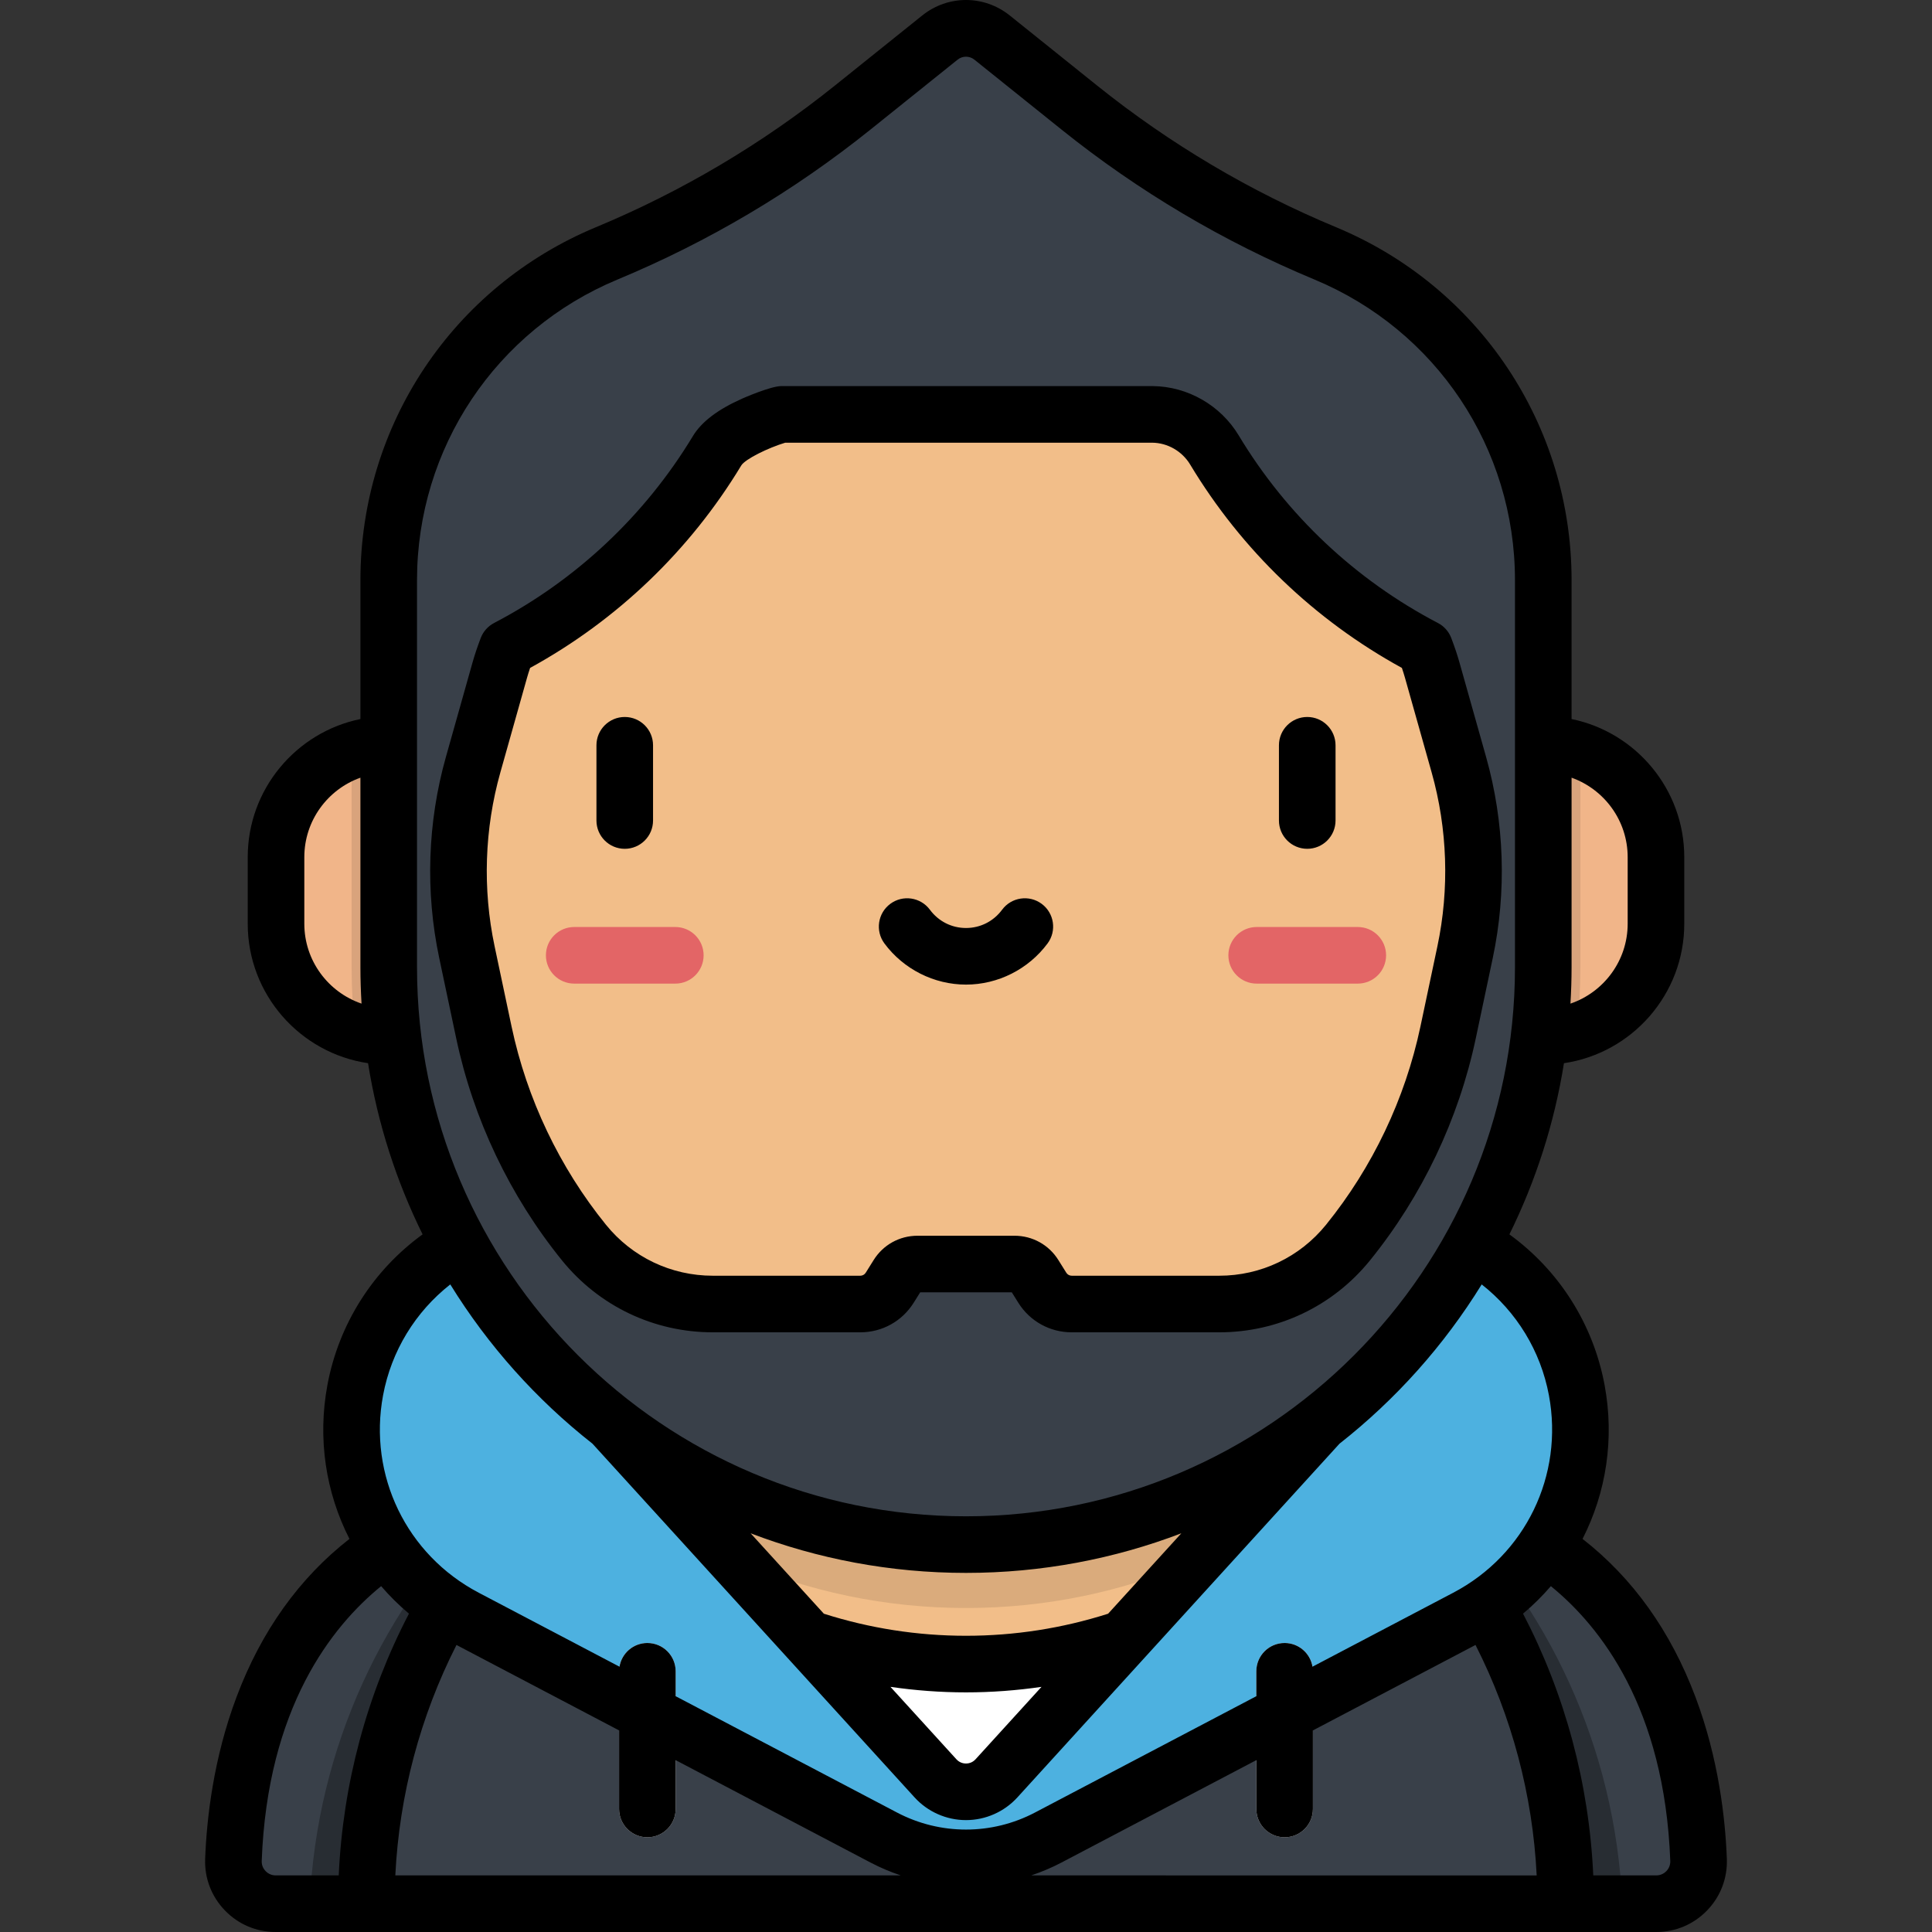 <?xml version="1.0" encoding="iso-8859-1"?>
<!-- Generator: Adobe Illustrator 19.0.0, SVG Export Plug-In . SVG Version: 6.00 Build 0)  -->
<svg xmlns="http://www.w3.org/2000/svg" xmlns:xlink="http://www.w3.org/1999/xlink" version="1.1" id="Layer_1" x="0px" y="0px" viewBox="0 0 512 512" style="enable-background:new 0 0 512 512;" xml:space="preserve">
<rect x="0" y="0" width="512" height="512" fill="#333333" stroke="none"/>
<path style="fill:#F2BE89;" d="M132.881,244.797c0,16.495-13.372,29.867-29.867,29.867s-29.867-13.372-29.867-29.867v-17.634  c0-16.495,13.372-29.867,29.867-29.867s29.867,13.372,29.867,29.867V244.797z"/>
<path style="opacity:0.15;fill:#EC8087;enable-background:new    ;" d="M132.881,244.797c0,16.495-13.372,29.867-29.867,29.867  s-29.867-13.372-29.867-29.867v-17.634c0-16.495,13.372-29.867,29.867-29.867s29.867,13.372,29.867,29.867V244.797z"/>
<path style="opacity:0.1;enable-background:new    ;" d="M103.015,197.296c-3.318,0-6.506,0.549-9.487,1.548  c-0.221,3.365-0.345,6.756-0.345,10.177v47.331c0,5.736,0.326,11.395,0.941,16.967c2.808,0.875,5.795,1.346,8.891,1.346  c16.495,0,29.867-13.372,29.867-29.867v-17.634C132.881,210.668,119.51,197.296,103.015,197.296z"/>
<path style="fill:#F2BE89;" d="M379.117,244.797c0,16.495,13.372,29.867,29.867,29.867s29.867-13.372,29.867-29.867v-17.634  c0-16.495-13.372-29.867-29.867-29.867s-29.867,13.372-29.867,29.867V244.797z"/>
<path style="opacity:0.15;fill:#EC8087;enable-background:new    ;" d="M379.117,244.797c0,16.495,13.372,29.867,29.867,29.867  s29.867-13.372,29.867-29.867v-17.634c0-16.495-13.372-29.867-29.867-29.867s-29.867,13.372-29.867,29.867V244.797z"/>
<path style="opacity:0.1;enable-background:new    ;" d="M408.983,197.296c3.318,0,6.505,0.549,9.487,1.548  c0.221,3.365,0.345,6.756,0.345,10.177v47.331c0,5.736-0.326,11.395-0.941,16.967c-2.808,0.875-5.795,1.346-8.891,1.346  c-16.495,0-29.867-13.372-29.867-29.867v-17.634C379.117,210.668,392.488,197.296,408.983,197.296z"/>
<path style="fill:#394049;" d="M139.807,396.092c-67.441,10.782-76.983,71.094-77.945,96.8c-0.237,6.346,4.856,11.608,11.207,11.608  h66.739L139.807,396.092L139.807,396.092z"/>
<path style="opacity:0.3;enable-background:new    ;" d="M129.673,398.2c-27.859,27.269-45.726,64.7-47.6,106.3h57.734V396.092  C136.267,396.658,132.901,397.373,129.673,398.2z"/>
<path style="fill:#394049;" d="M372.191,396.092c67.441,10.782,76.983,71.094,77.945,96.8c0.237,6.346-4.856,11.608-11.207,11.608  H372.19V396.092H372.191z"/>
<path style="opacity:0.3;enable-background:new    ;" d="M382.325,398.2c27.859,27.269,45.726,64.7,47.6,106.3h-57.734V396.092  C375.731,396.658,379.097,397.373,382.325,398.2z"/>
<path style="fill:#394049;" d="M414.921,504.5c0-87.77-71.152-158.922-158.922-158.922S97.077,416.73,97.077,504.5H414.921z"/>
<path style="fill:#4DB1E0;" d="M338.616,322.439h23.917c27.09,0,50.336,19.301,55.316,45.929l0,0  c4.555,24.353-7.299,48.83-29.23,60.355l-110.863,58.261c-13.621,7.158-29.893,7.158-43.514,0l-110.863-58.26  c-21.931-11.525-33.786-36.003-29.231-60.355l0,0c4.981-26.628,28.227-45.929,55.316-45.929h23.917h165.235V322.439z"/>
<path style="fill:#F2BE89;" d="M370.279,354.653L264.072,471.281c-4.333,4.758-11.82,4.758-16.152,0L141.713,354.653H370.279z"/>
<path style="opacity:0.1;enable-background:new    ;" d="M141.713,354.653l53.765,59.04c18.563,8.005,39.022,12.448,60.522,12.448  l0,0c21.495,0,41.951-4.441,60.511-12.443l53.769-59.045H141.713z"/>
<path style="fill:#F2BE89;" d="M255.999,56.036L255.999,56.036c-84.491,0-152.985,68.493-152.985,152.984v47.331  c0,84.491,68.493,152.984,152.984,152.984l0,0c84.491,0,152.984-68.493,152.984-152.984V209.02  C408.984,124.529,340.49,56.036,255.999,56.036z"/>
<path style="fill:#394049;" d="M408.983,153.751c0-37.89-22.796-72.058-57.781-86.607l0,0  c-23.436-9.746-45.376-22.753-65.173-38.638l-20.346-16.325c-5.658-4.54-13.711-4.54-19.37,0l-20.344,16.325  c-19.796,15.884-41.737,28.892-65.173,38.638l0,0c-34.985,14.549-57.781,48.717-57.781,86.607v102.6  c0,84.491,68.493,152.984,152.984,152.984l0,0c84.491,0,152.984-68.493,152.984-152.984V153.751z M383.765,273.591  c-4.315,20.404-13.406,39.495-26.528,55.704l-0.002,0.003c-8.336,10.297-20.876,16.28-34.124,16.28h-39.096  c-3.172,0-6.12-1.634-7.801-4.324l-2.099-3.359c-1.132-1.812-3.119-2.913-5.255-2.913h-25.722c-2.137,0-4.123,1.101-5.256,2.913  l-2.099,3.359c-1.681,2.69-4.629,4.324-7.801,4.324h-39.093c-13.25,0-25.792-5.983-34.129-16.282l0,0  c-13.122-16.21-22.214-35.3-26.529-55.704l-4.498-21.269c-3.477-16.442-2.912-33.483,1.645-49.659l7.046-25.008  c0.565-2.004,1.242-3.968,1.979-5.906c23.015-12.024,42.241-30.135,55.623-52.281c3.524-5.833,16.88-9.652,17.053-9.652h97.837  c0.173,0,0.345,0.001,0.518,0.003c6.729,0.069,12.93,3.659,16.4,9.426c13.387,22.248,32.665,40.44,55.758,52.505  c0.737,1.939,1.415,3.902,1.979,5.906l7.046,25.008c4.558,16.176,5.122,33.216,1.645,49.659L383.765,273.591z"/>
<g>
	<path style="fill:#E36566;" d="M178.966,260.667h-26.795c-4.142,0-7.5-3.357-7.5-7.5c0-4.142,3.357-7.5,7.5-7.5h26.795   c4.142,0,7.5,3.357,7.5,7.5C186.465,257.31,183.108,260.667,178.966,260.667z"/>
	<path style="fill:#E36566;" d="M359.828,260.667h-26.795c-4.142,0-7.5-3.357-7.5-7.5c0-4.142,3.357-7.5,7.5-7.5h26.795   c4.142,0,7.5,3.357,7.5,7.5C367.327,257.31,363.97,260.667,359.828,260.667z"/>
</g>
<g>
	<path style="fill:#FFFFFF;" d="M255.999,440.998c-14.63,0-28.701-2.392-41.848-6.799l33.768,37.082   c4.333,4.758,11.82,4.758,16.153,0l33.766-37.079C284.694,438.607,270.626,440.998,255.999,440.998z"/>
	<path style="fill:#FFFFFF;" d="M171.56,486.904c-4.142,0-7.5-3.357-7.5-7.5v-36.496c0-4.142,3.357-7.5,7.5-7.5   c4.142,0,7.5,3.357,7.5,7.5v36.496C179.059,483.547,175.702,486.904,171.56,486.904z"/>
	<path style="fill:#FFFFFF;" d="M340.438,486.904c-4.142,0-7.5-3.357-7.5-7.5v-36.496c0-4.142,3.357-7.5,7.5-7.5s7.5,3.357,7.5,7.5   v36.496C347.938,483.547,344.581,486.904,340.438,486.904z"/>
</g>
<path d="M346.433,224.941c4.142,0,7.5-3.357,7.5-7.5v-19.934c0-4.142-3.357-7.5-7.5-7.5c-4.142,0-7.5,3.357-7.5,7.5v19.934  C338.933,221.584,342.291,224.941,346.433,224.941z M449.288,449.651c-6.567-17.425-16.607-31.462-29.896-41.825  c6.247-12.249,8.51-26.503,5.829-40.837c-3.019-16.142-12.071-30.331-25.213-39.867c6.951-14.087,11.896-29.332,14.457-45.365  c18.014-2.66,31.885-18.219,31.885-36.96v-17.635c0-18.035-12.844-33.127-29.866-36.609V153.75  c0-41.054-24.494-77.768-62.401-93.531c-22.789-9.476-44.106-22.114-63.359-37.562L267.617,4.116c-6.84-5.488-16.395-5.488-23.234,0  l-23.107,18.541c-19.253,15.447-40.57,28.085-63.359,37.562c-37.908,15.764-62.401,52.477-62.401,93.531v36.803  c-17.022,3.482-29.866,18.574-29.866,36.609v17.635c0,18.741,13.871,34.3,31.885,36.96c2.561,16.032,7.505,31.278,14.456,45.365  c-13.142,9.536-22.193,23.725-25.213,39.867c-2.681,14.334-0.418,28.588,5.829,40.837c-13.289,10.362-23.329,24.4-29.896,41.825  c-6.179,16.398-7.947,32.412-8.342,42.959c-0.191,5.116,1.66,9.965,5.214,13.655c3.56,3.699,8.349,5.735,13.486,5.735h365.86  c5.135,0,9.925-2.036,13.487-5.733c3.553-3.689,5.406-8.539,5.215-13.655C457.235,482.063,455.467,466.049,449.288,449.651z   M416.483,256.352v-50.258c8.655,3.09,14.867,11.366,14.867,21.069v17.635c0,9.813-6.355,18.164-15.164,21.17  C416.376,262.785,416.483,259.581,416.483,256.352z M80.647,244.798v-17.635c0-9.704,6.213-17.98,14.867-21.069v50.258  c0,3.229,0.107,6.433,0.296,9.616C87.002,262.962,80.647,254.611,80.647,244.798z M110.514,256.352V153.75  c0-34.975,20.867-66.253,53.162-79.683c24.094-10.019,46.631-23.38,66.986-39.712l23.108-18.541c0.656-0.527,1.442-0.79,2.229-0.79  c0.786,0,1.573,0.263,2.23,0.79l23.107,18.541c20.356,16.333,42.894,29.695,66.986,39.712c32.295,13.43,53.162,44.707,53.162,79.683  v102.601c0,80.221-65.265,145.484-145.485,145.484S110.514,336.572,110.514,256.352z M255.999,433.498  c-12.866,0-25.524-1.982-37.669-5.848l-19.409-21.313c17.744,6.775,36.983,10.498,57.078,10.498  c20.092,0,39.328-3.722,57.069-10.495l-19.409,21.313C281.517,431.517,268.861,433.498,255.999,433.498z M276.005,447.039  l-17.478,19.193c-0.887,0.973-1.966,1.118-2.531,1.118s-1.645-0.146-2.532-1.118l-17.479-19.194  c6.601,0.953,13.281,1.459,20.014,1.459C262.729,448.497,269.407,447.991,276.005,447.039z M73.069,497.001  c-1.381,0-2.274-0.715-2.684-1.141c-0.406-0.421-1.079-1.33-1.027-2.688c1.52-40.621,18.549-62.175,31.647-72.826  c2.239,2.605,4.701,5.044,7.373,7.286C97.219,449.046,90.859,472.771,89.768,497L73.069,497.001L73.069,497.001z M104.762,497.001  c1.053-21.302,6.598-42.15,16.212-61.069l43.086,22.643v20.83c0,4.142,3.357,7.5,7.5,7.5c4.142,0,7.5-3.357,7.5-7.5v-12.948  l51.694,27.166c2.577,1.354,5.241,2.465,7.954,3.378L104.762,497.001L104.762,497.001z M237.732,480.347l-58.672-30.833v-6.605  c0-4.142-3.357-7.5-7.5-7.5c-3.726,0-6.807,2.719-7.392,6.279l-37.3-19.602c-19.136-10.057-29.322-31.09-25.348-52.339  c2.193-11.727,8.56-22.101,17.81-29.364c9.992,16.19,22.77,30.486,37.674,42.199l85.371,93.749  c3.484,3.824,8.449,6.017,13.622,6.017s10.137-2.194,13.619-6.018l85.36-93.734c14.911-11.716,27.696-26.016,37.691-42.213  c9.25,7.263,15.617,17.637,17.81,29.364c3.974,21.249-6.212,42.282-25.348,52.339l-37.3,19.602c-0.584-3.56-3.666-6.279-7.392-6.279  c-4.142,0-7.5,3.357-7.5,7.5v6.605l-58.672,30.833C262.828,486.358,249.17,486.358,237.732,480.347z M273.289,497.001  c2.714-0.913,5.378-2.023,7.955-3.378l51.694-27.166v12.948c0,4.142,3.357,7.5,7.5,7.5s7.5-3.357,7.5-7.5v-20.83l43.087-22.643  c9.613,18.92,15.158,39.768,16.211,61.07H273.289V497.001z M441.613,495.861c-0.41,0.426-1.304,1.14-2.684,1.14h-16.698  c-1.092-24.23-7.451-47.954-18.61-69.369c2.673-2.242,5.134-4.681,7.373-7.286c13.098,10.651,30.127,32.205,31.647,72.826  C442.692,494.53,442.019,495.44,441.613,495.861z M255.999,260.929c8.47,0,16.552-4.079,21.618-10.909  c2.467-3.327,1.77-8.024-1.557-10.492c-3.328-2.467-8.024-1.768-10.492,1.557c-2.283,3.08-5.771,4.845-9.57,4.845  c-3.799,0-7.287-1.766-9.57-4.845c-2.468-3.328-7.166-4.024-10.492-1.557c-3.327,2.468-4.023,7.165-1.557,10.492  C239.447,256.851,247.529,260.929,255.999,260.929z M165.565,190.008c-4.142,0-7.5,3.357-7.5,7.5v19.934c0,4.142,3.357,7.5,7.5,7.5  c4.142,0,7.499-3.357,7.499-7.5v-19.934C173.065,193.365,169.707,190.008,165.565,190.008z M227.983,353.078  c5.796,0,11.089-2.934,14.16-7.849l1.717-2.747h24.278l1.717,2.747c3.071,4.915,8.365,7.849,14.16,7.849h39.096  c15.561,0,30.104-6.928,39.911-19.009c0.015-0.018,0.029-0.036,0.044-0.055c13.803-17.051,23.498-37.408,28.037-58.871l4.498-21.269  c3.713-17.56,3.102-35.97-1.764-53.245l-7.047-25.011c-0.574-2.037-1.29-4.175-2.188-6.535c-0.652-1.716-1.91-3.132-3.537-3.981  c-21.836-11.408-40.094-28.603-52.803-49.725c-4.79-7.96-13.507-12.963-22.741-13.058l-98.44-0.003  c-2.866,0-10.233,3.249-10.306,3.281c-6.549,2.901-10.855,6.17-13.164,9.992c-12.703,21.024-30.919,38.145-52.678,49.514  c-1.626,0.85-2.884,2.267-3.536,3.981c-0.899,2.363-1.615,4.502-2.188,6.538l-7.047,25.008c-4.867,17.274-5.477,35.685-1.764,53.245  l4.498,21.269c4.54,21.464,14.235,41.821,28.037,58.871c9.808,12.115,24.372,19.063,39.958,19.063L227.983,353.078L227.983,353.078z   M160.59,324.578c-12.318-15.216-20.969-33.384-25.02-52.538l-4.498-21.269c-3.213-15.194-2.685-31.126,1.526-46.073l7.046-25.009  c0.241-0.855,0.519-1.746,0.837-2.685c23.044-12.626,42.352-31.126,55.965-53.657c1.055-1.707,7.2-4.695,11.652-6.031h96.819  l0.441,0.003c4.074,0.041,7.924,2.261,10.049,5.792c13.622,22.64,32.98,41.222,56.108,53.894c0.318,0.938,0.596,1.829,0.838,2.685  l7.046,25.008c4.211,14.947,4.739,30.879,1.526,46.073l-4.498,21.269c-4.047,19.135-12.684,37.283-24.981,52.489  c-0.014,0.017-0.027,0.033-0.041,0.051c-6.946,8.578-17.259,13.499-28.295,13.499h-39.096c-0.59,0-1.128-0.299-1.44-0.799  l-2.098-3.357c-2.518-4.033-6.861-6.44-11.617-6.44h-25.72c-4.756,0-9.098,2.407-11.615,6.438l-2.1,3.359  c-0.313,0.5-0.851,0.799-1.44,0.799h-39.092C177.851,338.079,167.537,333.157,160.59,324.578z"/>
<g>
</g>
<g>
</g>
<g>
</g>
<g>
</g>
<g>
</g>
<g>
</g>
<g>
</g>
<g>
</g>
<g>
</g>
<g>
</g>
<g>
</g>
<g>
</g>
<g>
</g>
<g>
</g>
<g>
</g>
</svg>
